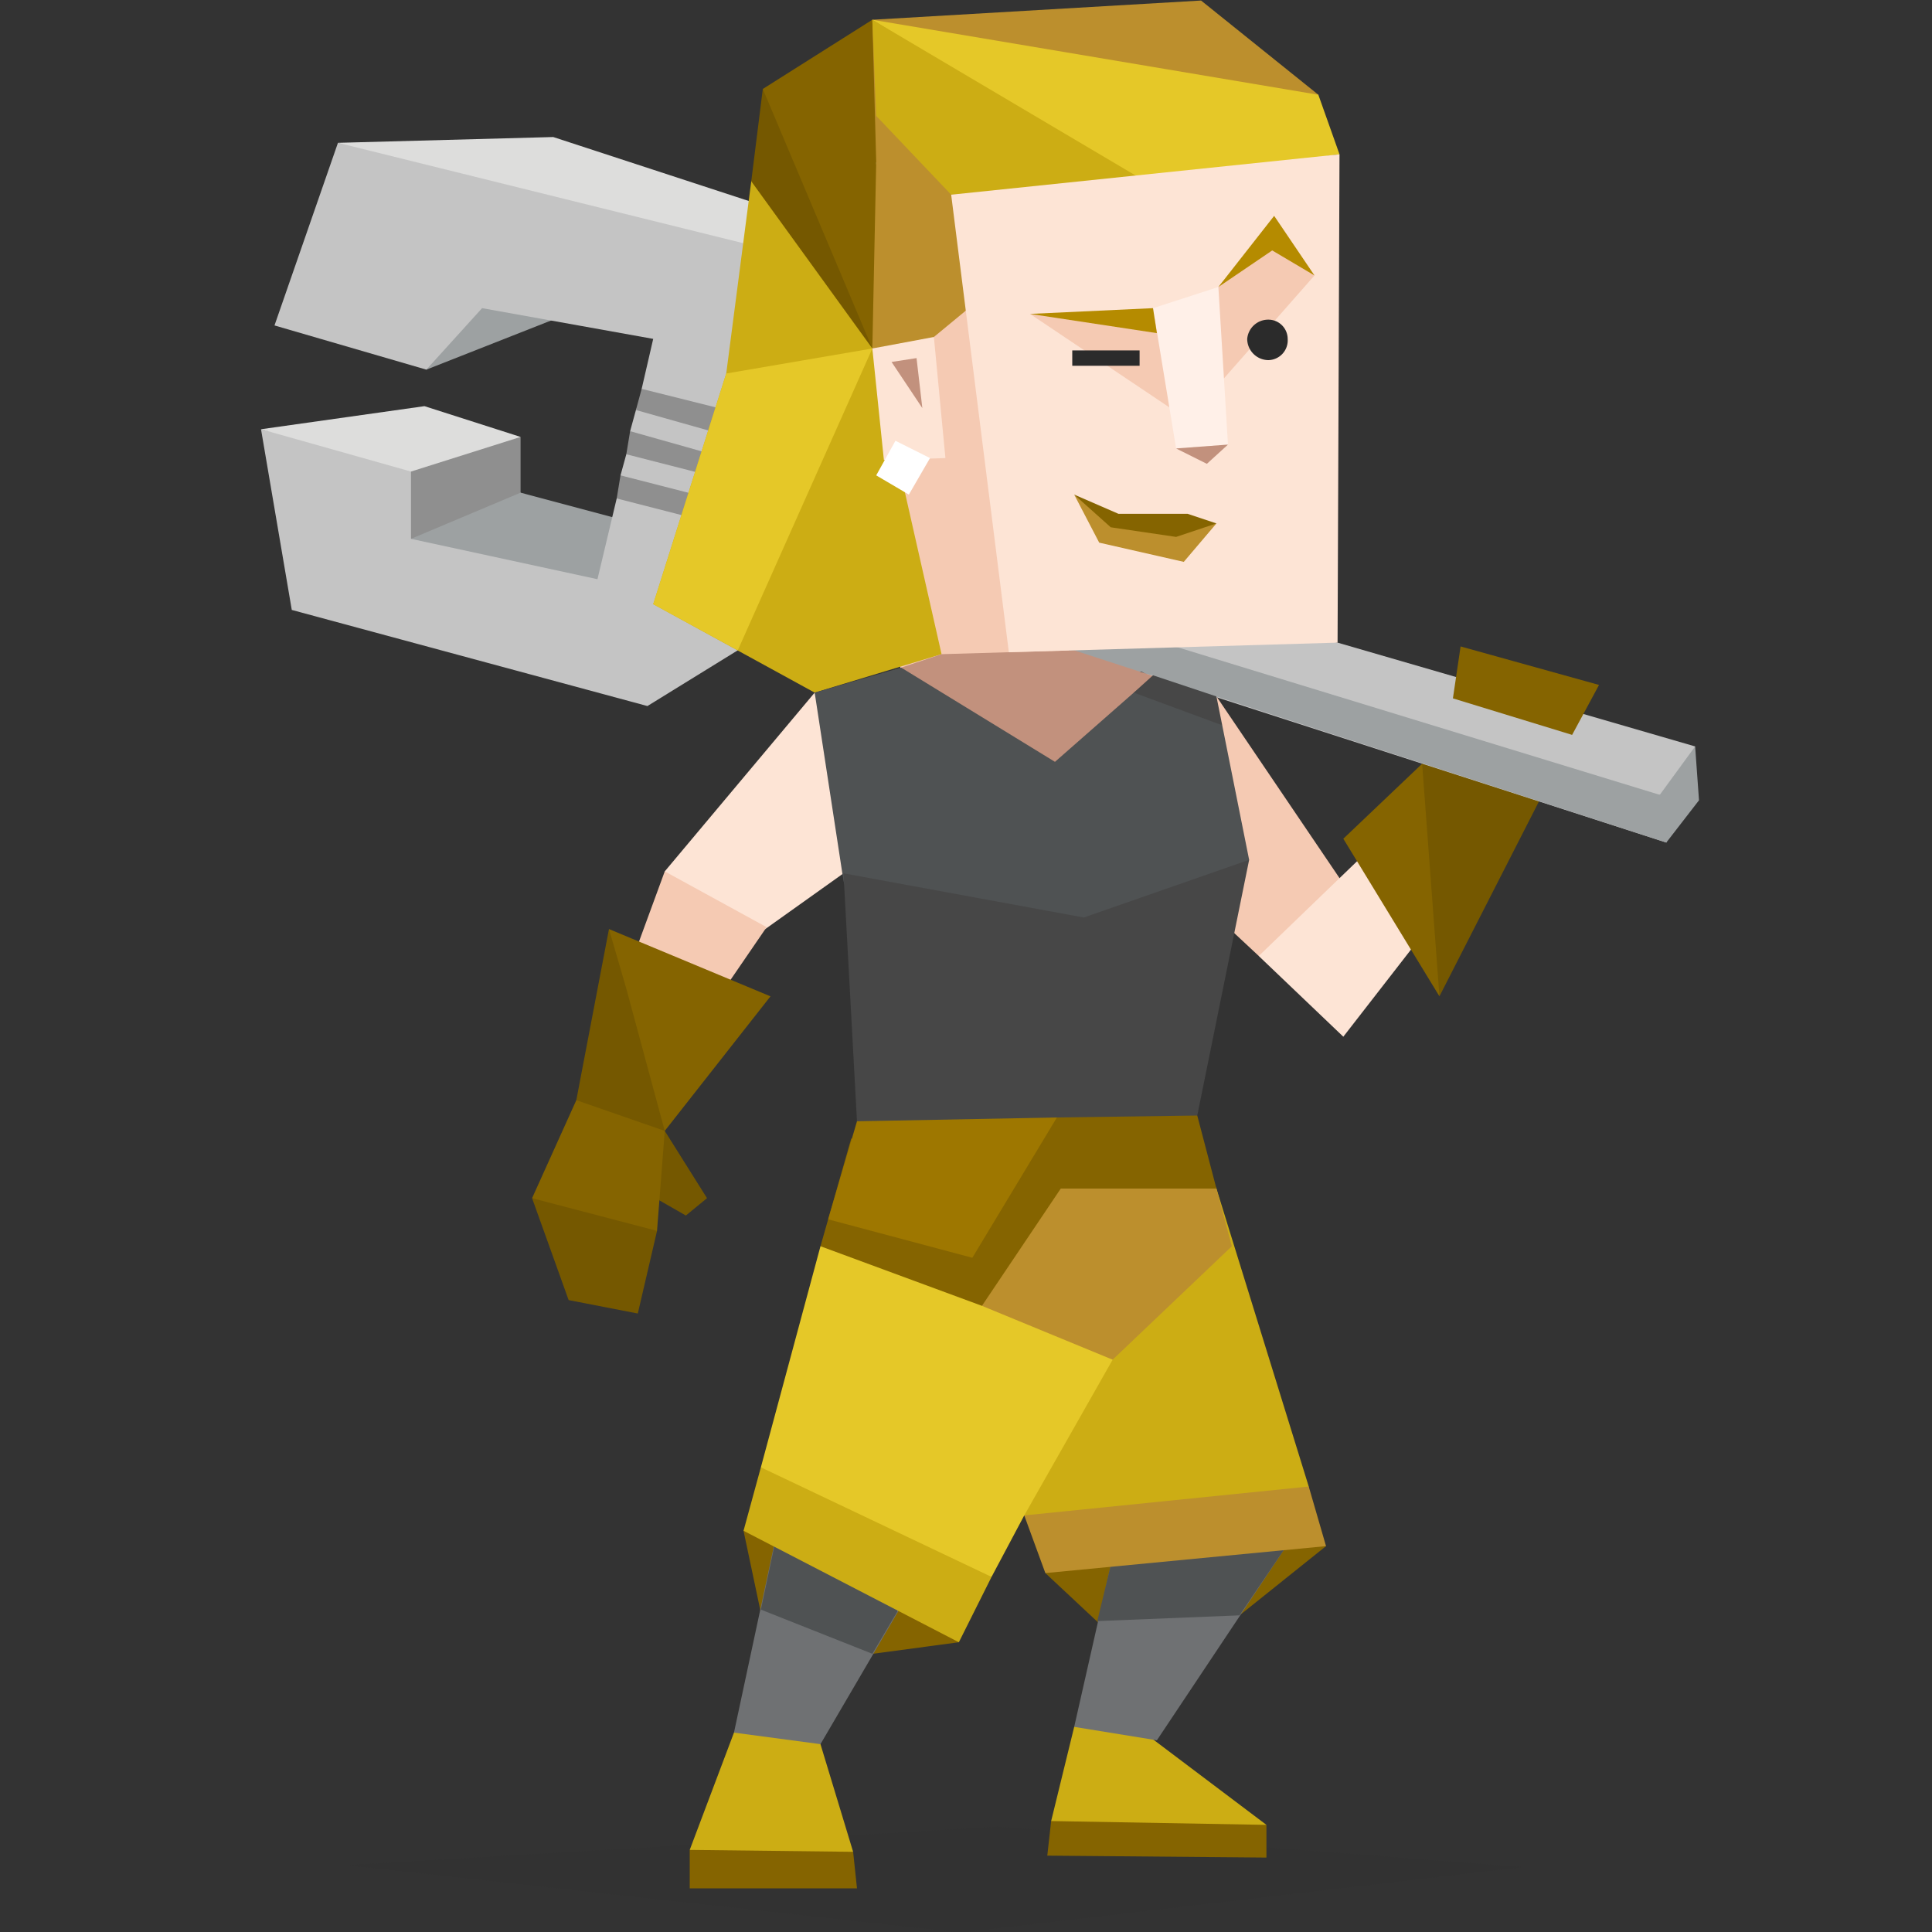 <svg id="illustration" xmlns="http://www.w3.org/2000/svg" viewBox="0 0 400 400"><rect x="0" y="0" width="400" height="400" fill="#333333" stroke="none"/><defs><style>.cls-1,.cls-20{fill:#2b2b2b;}.cls-1{fill-opacity:0.1;}.cls-2{fill:#856400;}.cls-3{fill:#ccad14;}.cls-4{fill:#6f7173;}.cls-5{fill:#4f5253;}.cls-6{fill:#8f8f8f;}.cls-7{fill:#9da1a2;}.cls-8{fill:#755800;}.cls-9{fill:#e5c828;}.cls-10{fill:#f5cab3;}.cls-11{fill:#fde4d5;}.cls-12{fill:#c4c4c4;}.cls-13{fill:#bc8f2d;}.cls-14{fill:#dddddc;}.cls-15{fill:#fff;}.cls-16{fill:#474747;}.cls-17{fill:#c2917d;}.cls-18{fill:#fff0e8;}.cls-19{fill:#b58b00;}.cls-21{fill:#9e7700;}</style></defs><title>Virtuoso (ISTP) personality</title><polygon class="cls-1" points="315.14 386.58 206.48 378.22 71.95 386.18 198.92 400.11 315.14 386.58"/><polygon class="cls-2" points="224.39 371.86 217.63 377.03 216.83 384.19 262.2 384.59 262.2 377.82 224.39 371.86"/><polygon class="cls-3" points="237.93 359.52 262.2 377.82 217.63 377.03 222.4 357.53 233.94 345.59 237.93 359.52"/><polygon class="cls-2" points="153.94 316.93 159.91 345.19 198.52 340.01 172.25 318.92 153.94 316.93"/><polygon class="cls-2" points="274.54 320.11 250.66 339.22 228.77 337.23 216.43 325.69 253.45 297.82 274.54 320.11"/><polygon class="cls-4" points="265.79 320.91 239.52 360.31 222.4 357.53 229.97 324.09 243.1 283.9 265.79 320.91"/><polygon class="cls-5" points="236.33 318.12 229.97 324.09 227.18 335.63 256.63 334.44 265.79 320.91 236.33 318.12"/><polygon class="cls-6" points="107.78 90.46 107.78 102 128.87 115.54 119.72 125.89 73.15 112.35 82.3 93.65 107.78 90.46"/><polygon class="cls-7" points="88.27 76.53 114.54 66.18 113.35 55.44 89.47 61.41 88.27 76.53"/><polygon class="cls-7" points="85.09 111.56 107.78 102 131.66 108.37 120.51 133.05 85.09 111.56"/><polygon class="cls-8" points="133.65 206.68 124.49 230.16 116.93 254.84 136.43 248.47 142 251.66 146.38 248.07 137.63 234.14 133.65 206.68"/><polygon class="cls-4" points="160.31 319.71 151.96 358.72 157.53 382.2 169.87 361.11 188.97 328.47 160.31 319.71"/><polygon class="cls-5" points="184.59 319.71 185.79 333.65 180.61 342.4 157.53 333.25 160.31 320.11 184.59 319.71"/><polygon class="cls-9" points="239.12 220.21 251.85 246.08 241.91 310.56 220.81 320.91 212.06 313.75 205.29 326.48 173.45 324.09 157.53 303.79 169.87 258.02 182.6 247.68 177.43 232.15 178.22 213.05 239.12 220.21"/><path class="cls-10" d="M206.48,147.38l45.38-3.19,33.43,49.36L306.78,180c1.19-1.19-3.58,5.18-4.38,6.37l-20.3,11.94-21.49-.39Z"/><path class="cls-11" d="M260.61,197.93l17.51,16.71,31.84-41c.8-1.2,6.77-29.85,5.58-28.66l-34.23,33Z"/><polygon class="cls-8" points="292.45 176.03 294.44 158.12 312.35 141.41 327.08 149.37 298.02 206.28 292.45 176.03"/><polygon class="cls-12" points="344.99 174.44 138.02 107.58 276.93 133.05 350.96 154.54 344.99 174.44"/><polygon class="cls-7" points="344.99 174.44 251.85 144.19 246.68 143.8 238.72 139.81 217.63 135.84 135.64 106.78 139.22 102 343.4 164.49 347.78 164.89 344.99 174.44"/><polygon class="cls-10" points="186.58 140.61 182.6 87.68 176.23 49.07 197.33 46.68 196.53 32.75 272.95 19.62 270.56 31.56 222.4 61.01 221.21 138.62 186.58 140.61"/><polygon class="cls-13" points="180.61 72.15 180.61 4.09 248.67 0.11 272.95 19.62 270.56 31.56 239.12 43.9 199.32 51.06 200.11 64.19 193.35 69.77 192.55 72.15 180.61 72.15"/><polygon class="cls-11" points="168.67 143.4 137.63 180.41 142.8 203.5 174.64 180.81 180.61 172.45 168.67 143.4"/><polygon class="cls-10" points="158.72 191.96 137.63 180.41 120.11 228.17 122.9 228.97 144 213.45 158.72 191.96"/><polygon class="cls-14" points="69.97 29.57 114.54 28.37 157.13 42.3 156.33 61.41 69.97 29.57"/><polygon class="cls-12" points="155.14 50.66 69.97 29.57 56.83 67.38 88.27 76.53 99.81 63.8 135.24 70.16 132.85 80.51 132.85 82.5 131.66 84.89 130.46 89.27 131.66 91.66 129.67 94.05 128.47 98.42 129.27 101.21 127.68 103.2 123.7 119.92 85.09 111.56 85.09 96.03 54.04 88.87 60.41 126.28 134.04 146.18 152.75 134.64 153.55 100.41 156.73 59.81 155.14 50.66"/><polygon class="cls-6" points="147.18 89.27 131.66 84.89 132.85 80.51 148.77 84.49 147.18 89.27"/><polygon class="cls-6" points="145.19 98.02 129.67 94.05 130.46 89.27 145.99 93.65 145.19 98.02"/><polygon class="cls-6" points="143.2 107.18 127.68 103.2 128.47 98.42 144 102.4 143.2 107.18"/><polygon class="cls-14" points="54.04 88.87 87.88 84.09 107.78 90.46 85.09 97.63 54.04 88.87"/><polygon class="cls-3" points="180.61 4.09 163.9 26.78 155.54 37.53 150.36 77.33 135.24 125.09 168.67 143.4 194.94 135.44 180.61 72.15 180.61 4.09"/><polygon class="cls-15" points="181.41 33.55 173.05 42.7 177.43 52.25 181.41 33.55"/><polygon class="cls-2" points="181.41 33.55 180.61 72.15 158.72 31.95 157.93 18.42 180.61 4.09 181.41 33.55"/><polygon class="cls-9" points="150.36 77.33 180.61 72.15 152.75 134.64 135.24 125.09 150.36 77.33"/><polygon class="cls-11" points="195.74 94.84 183 95.24 180.61 72.15 193.35 69.77 195.74 94.84"/><polygon class="cls-5" points="168.67 143.4 174.64 182.4 186.98 223.4 230.76 217.03 235.14 203.1 258.62 178.02 253.05 150.16 248.67 146.18 236.33 139.02 207.68 143.4 186.58 138.22 168.67 143.4"/><polygon class="cls-9" points="277.33 31.95 272.95 19.62 180.61 4.09 235.14 37.92 277.33 31.95"/><polygon class="cls-3" points="196.93 40.31 181.41 23.99 180.61 4.09 237.13 37.53 196.93 40.31"/><polygon class="cls-2" points="302.4 133.84 300.81 144.59 325.49 152.15 331.06 141.81 302.4 133.84"/><polygon class="cls-2" points="294.44 158.12 298.02 206.28 278.12 173.65 294.44 158.12"/><polygon class="cls-3" points="151.96 358.72 142.8 383 165.09 389.37 176.63 383.4 169.87 361.11 151.96 358.72"/><polygon class="cls-7" points="350.96 154.54 343.4 164.89 344.99 174.44 351.76 165.69 350.96 154.54"/><polygon class="cls-8" points="180.61 72.15 155.54 37.53 157.93 18.42 180.61 72.15"/><polygon class="cls-16" points="224.39 189.96 174.64 180.81 177.43 232.15 181.01 240.11 245.09 236.53 247.88 230.96 258.62 178.02 224.39 189.96"/><polygon class="cls-17" points="222.4 134.64 194.94 135.44 186.58 138.22 218.42 157.73 234.74 143.4 239.52 140.21 222.4 134.64"/><polygon class="cls-3" points="153.94 316.93 157.53 303.79 205.29 326.48 198.52 340.01 153.94 316.93"/><polygon class="cls-3" points="270.96 307.77 251.85 246.08 230.36 281.51 212.06 313.75 222.4 317.73 268.57 318.12 270.96 307.77"/><polygon class="cls-2" points="176.23 235.74 169.87 258.02 203.3 270.36 251.85 246.08 247.88 230.96 218.82 231.36 176.23 235.74"/><polygon class="cls-17" points="190.96 84.49 184.59 74.94 189.76 74.14 190.96 84.49"/><polygon class="cls-15" points="185.39 91.26 181.41 98.42 188.17 102.4 192.55 94.84 185.39 91.26"/><polygon class="cls-11" points="276.93 133.05 208.87 135.04 196.93 40.31 277.33 31.95 276.93 133.05"/><polygon class="cls-10" points="213.25 64.99 245.89 86.88 272.15 57.03 261.81 48.67 252.25 59.42 244.29 71.76 243.1 66.18 213.25 64.99"/><polygon class="cls-18" points="252.25 59.42 238.72 63.8 243.5 92.85 254.24 92.05 252.25 59.42"/><polygon class="cls-17" points="243.5 92.85 249.87 96.03 254.24 92.05 243.5 92.85"/><polygon class="cls-19" points="252.25 59.42 263.8 44.69 272.15 57.03 263.4 51.85 252.25 59.42"/><polygon class="cls-19" points="238.72 63.8 213.25 64.99 239.52 68.97 238.72 63.8"/><polygon class="cls-20" points="235.94 75.73 222 75.73 222 72.55 235.94 72.55 235.94 75.73"/><polygon class="cls-13" points="251.85 108.37 229.17 107.18 222.4 102.4 227.58 112.35 245.09 116.33 251.85 108.37"/><polygon class="cls-2" points="222.4 102.4 229.97 109.17 243.5 111.16 251.85 108.37 245.89 106.38 231.56 106.38 222.4 102.4"/><polygon class="cls-21" points="171.46 252.45 201.31 260.41 218.82 231.36 177.43 232.15 171.46 252.45"/><polygon class="cls-16" points="234.74 143.4 238.72 139.81 251.85 144.19 253.05 150.16 234.74 143.4"/><polygon class="cls-13" points="212.06 313.75 270.96 307.77 274.54 320.11 216.43 325.69 212.06 313.75"/><polygon class="cls-13" points="203.3 270.36 230.36 281.51 255.04 258.02 251.85 246.08 219.62 246.08 203.3 270.36"/><path class="cls-20" d="M262.6,66.18a4.36,4.36,0,0,0-4.38,4,4.42,4.42,0,0,0,4.38,4.38,4.09,4.09,0,0,0,4-4.38A4,4,0,0,0,262.6,66.18Z"/><polygon class="cls-2" points="142.8 383 176.63 383.4 177.43 390.96 142.8 390.96 142.8 383"/><polygon class="cls-8" points="126.08 192.35 138.02 209.47 137.63 234.14 122.5 255.24 119.32 227.78 126.08 192.35"/><polygon class="cls-8" points="131.66 248.07 136.03 254.84 132.05 271.95 117.73 269.17 110.16 248.07 132.05 248.47 131.66 248.07"/><polygon class="cls-2" points="126.08 192.35 129.67 204.69 137.63 234.14 159.52 206.28 126.08 192.35"/><polygon class="cls-2" points="137.63 234.14 136.03 254.84 110.16 248.07 119.32 227.78 137.63 234.14"/></svg>



